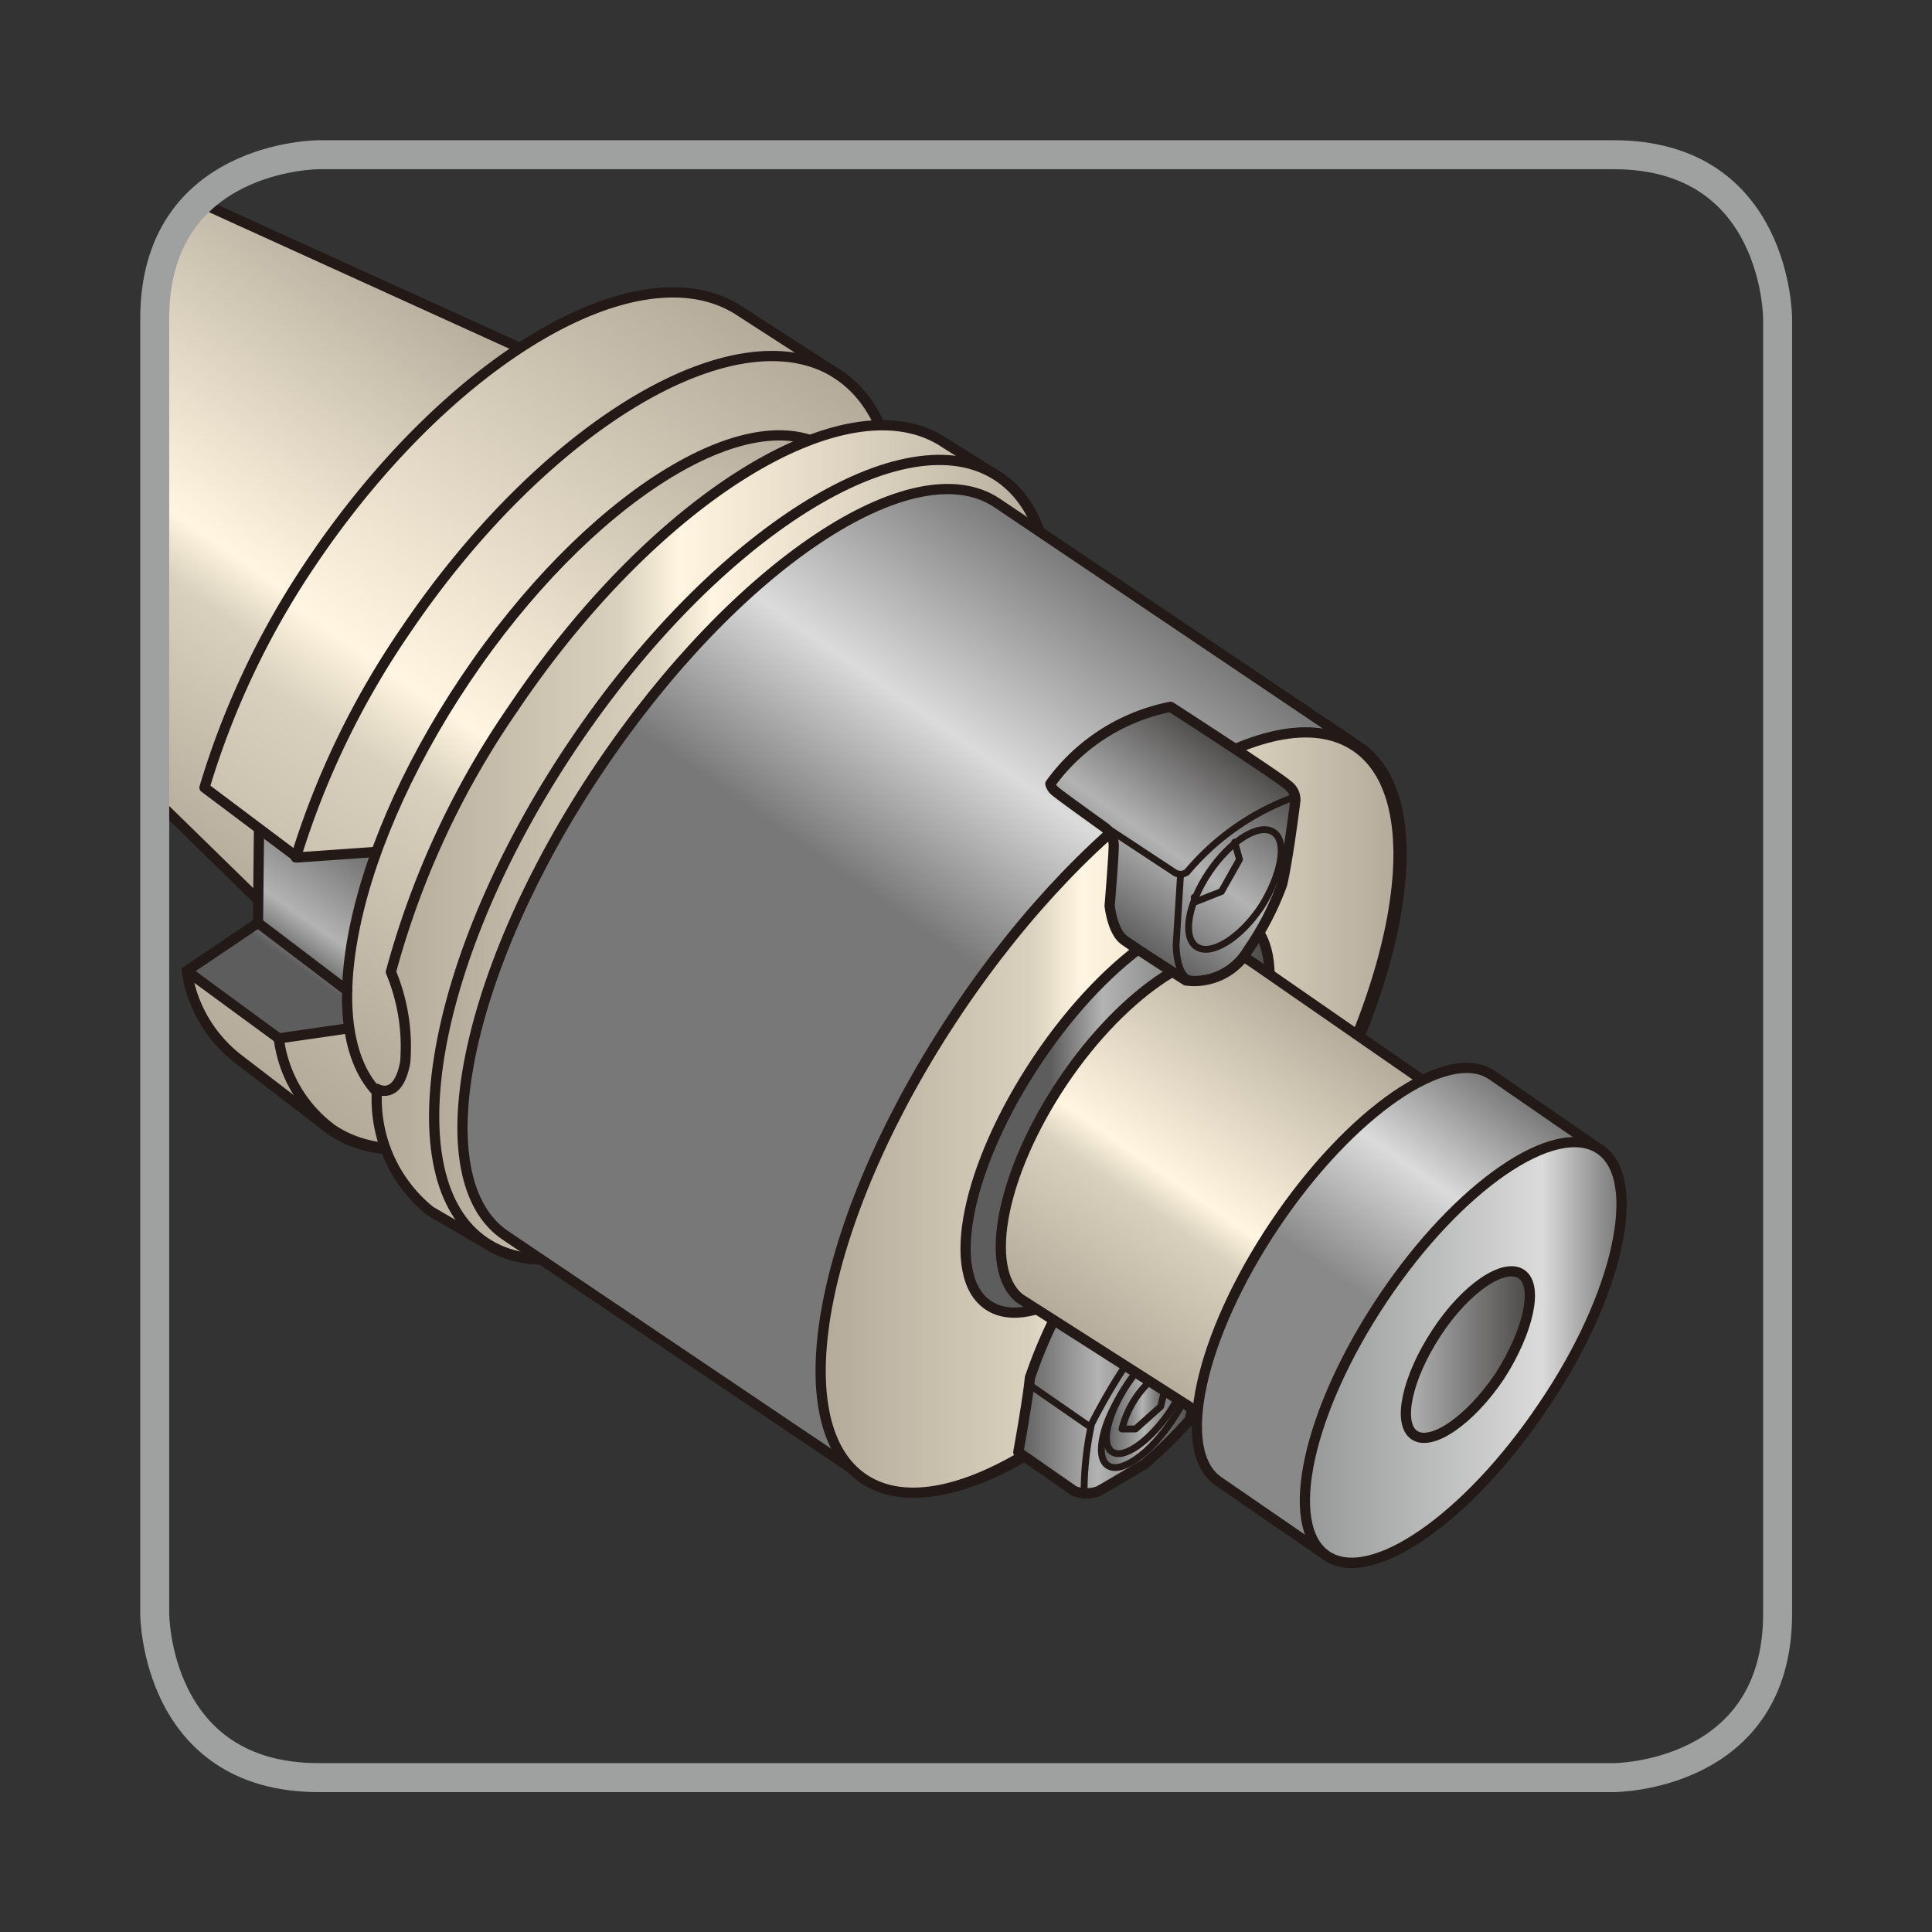 <svg id="레이어_1" data-name="레이어 1" xmlns="http://www.w3.org/2000/svg" xmlns:xlink="http://www.w3.org/1999/xlink" viewBox="0 0 56.69 56.69"><rect x="0" y="0" width="56.69" height="56.69" fill="#333333" stroke="none"/><defs><style>.cls-1,.cls-18,.cls-26,.cls-8{fill:none;}.cls-2{clip-path:url(#clip-path);}.cls-10,.cls-11,.cls-12,.cls-13,.cls-14,.cls-15,.cls-16,.cls-17,.cls-18,.cls-19,.cls-20,.cls-21,.cls-22,.cls-23,.cls-24,.cls-25,.cls-3,.cls-5,.cls-6,.cls-7,.cls-8,.cls-9{stroke:#231916;stroke-linecap:round;stroke-linejoin:round;}.cls-10,.cls-11,.cls-12,.cls-13,.cls-14,.cls-15,.cls-21,.cls-22,.cls-23,.cls-24,.cls-25,.cls-3,.cls-5,.cls-6,.cls-7,.cls-8,.cls-9{stroke-width:0.3px;}.cls-3{fill:url(#linear-gradient);}.cls-4{clip-path:url(#clip-path-2);}.cls-5{fill:url(#linear-gradient-2);}.cls-6{fill:url(#linear-gradient-3);}.cls-7{fill:url(#linear-gradient-4);}.cls-9{fill:url(#linear-gradient-5);}.cls-10{fill:url(#linear-gradient-6);}.cls-11{fill:url(#linear-gradient-7);}.cls-12{fill:url(#linear-gradient-8);}.cls-13{fill:url(#linear-gradient-9);}.cls-14{fill:url(#linear-gradient-10);}.cls-15{fill:url(#linear-gradient-11);}.cls-16,.cls-17,.cls-18,.cls-19,.cls-20{stroke-width:0.2px;}.cls-16{fill:url(#linear-gradient-12);}.cls-17{fill:url(#linear-gradient-13);}.cls-19{fill:#fff;}.cls-20{fill:url(#linear-gradient-14);}.cls-21{fill:url(#linear-gradient-15);}.cls-22{fill:url(#linear-gradient-16);}.cls-23{fill:url(#linear-gradient-17);}.cls-24{fill:url(#linear-gradient-18);}.cls-25{fill:url(#linear-gradient-19);}.cls-26{stroke:#9fa0a0;stroke-width:0.85px;}</style><clipPath id="clip-path"><path class="cls-1" d="M-67.34,4.54s-4.81,0-4.81,4.81v38s0,4.81,4.81,4.81h38s4.81,0,4.81-4.81v-38s0-4.81-4.81-4.81Z"/></clipPath><linearGradient id="linear-gradient" x1="-39.17" y1="48.18" x2="11.92" y2="48.18" gradientUnits="userSpaceOnUse"><stop offset="0" stop-color="#fff"/><stop offset="1" stop-color="#b4aa9a"/></linearGradient><clipPath id="clip-path-2"><path class="cls-1" d="M9.35,4.54s-4.81,0-4.81,4.81v38s0,4.81,4.81,4.81h38s4.81,0,4.81-4.81v-38s0-4.81-4.81-4.81Z"/></clipPath><linearGradient id="linear-gradient-2" x1="-2.1" y1="20.06" x2="8.42" y2="5.04" gradientUnits="userSpaceOnUse"><stop offset="0" stop-color="#b5b3a0"/><stop offset="0" stop-color="#b4aa9a"/><stop offset="0.36" stop-color="#d9d0bd"/><stop offset="0.45" stop-color="#fff5e0"/><stop offset="1" stop-color="#b4aa9a"/></linearGradient><linearGradient id="linear-gradient-3" x1="7.92" y1="30.36" x2="12.22" y2="24.21" gradientUnits="userSpaceOnUse"><stop offset="0.28" stop-color="#5e5d5d"/><stop offset="0.45" stop-color="#b3b3b4"/><stop offset="1" stop-color="#4c4a49"/></linearGradient><linearGradient id="linear-gradient-4" x1="8.14" y1="32.04" x2="23.43" y2="10.19" xlink:href="#linear-gradient-2"/><linearGradient id="linear-gradient-5" x1="11.28" y1="32.25" x2="24.53" y2="13.32" xlink:href="#linear-gradient-2"/><linearGradient id="linear-gradient-6" x1="11.06" y1="24.73" x2="30.82" y2="24.73" xlink:href="#linear-gradient-2"/><linearGradient id="linear-gradient-7" x1="12.73" y1="25.21" x2="30.82" y2="25.21" xlink:href="#linear-gradient-2"/><linearGradient id="linear-gradient-8" x1="19.86" y1="39.77" x2="34.84" y2="18.38" gradientUnits="userSpaceOnUse"><stop offset="0.55" stop-color="#797879"/><stop offset="0.75" stop-color="#dbdbdb"/><stop offset="1" stop-color="#767676"/></linearGradient><linearGradient id="linear-gradient-9" x1="24.11" y1="32.64" x2="41.06" y2="32.64" xlink:href="#linear-gradient-2"/><linearGradient id="linear-gradient-10" x1="28.34" y1="32.66" x2="37.25" y2="32.66" xlink:href="#linear-gradient-3"/><linearGradient id="linear-gradient-11" x1="29.88" y1="40.84" x2="35.08" y2="40.84" gradientUnits="userSpaceOnUse"><stop offset="0" stop-color="#5e5d5d"/><stop offset="0.45" stop-color="#b3b3b4"/><stop offset="1" stop-color="#4c4a49"/></linearGradient><linearGradient id="linear-gradient-12" x1="32.31" y1="41.21" x2="35.1" y2="41.21" xlink:href="#linear-gradient-11"/><linearGradient id="linear-gradient-13" x1="32.47" y1="41.01" x2="34.93" y2="41.01" xlink:href="#linear-gradient-11"/><linearGradient id="linear-gradient-14" x1="32.92" y1="41.21" x2="34.25" y2="41.21" xlink:href="#linear-gradient-11"/><linearGradient id="linear-gradient-15" x1="32.02" y1="39.57" x2="38.92" y2="29.71" xlink:href="#linear-gradient-2"/><linearGradient id="linear-gradient-16" x1="37.23" y1="44.49" x2="45.48" y2="32.7" gradientUnits="userSpaceOnUse"><stop offset="0.48" stop-color="#898989"/><stop offset="0.75" stop-color="#dbdbdb"/><stop offset="1" stop-color="#767676"/></linearGradient><linearGradient id="linear-gradient-17" x1="38.29" y1="39.68" x2="47.58" y2="39.68" gradientUnits="userSpaceOnUse"><stop offset="0" stop-color="#969797"/><stop offset="0.75" stop-color="#dbdbdb"/><stop offset="1" stop-color="#767676"/></linearGradient><linearGradient id="linear-gradient-18" x1="41.22" y1="39.77" x2="44.87" y2="39.77" gradientUnits="userSpaceOnUse"><stop offset="0" stop-color="#5e5d5d"/><stop offset="0.01" stop-color="#b3b3b4"/><stop offset="1" stop-color="#4c4a49"/></linearGradient><linearGradient id="linear-gradient-19" x1="32.47" y1="27.2" x2="36.19" y2="21.9" xlink:href="#linear-gradient-11"/></defs><title>대지 8</title><g class="cls-2"><polygon class="cls-3" points="-5.98 64.82 -39.17 42.96 -27.56 31.54 11.92 54.11 4.73 64.73 -5.98 64.82"/></g><g class="cls-4"><path class="cls-5" d="M-8.34,10.86c-1.47-1-1.34-3.74.27-6.14s4.12-3.57,5.58-2.58l19.31,8.78L10.9,17.76,9.11,27.91Z"/><polygon class="cls-6" points="7.61 23.39 7.57 27.08 5.48 28.49 8.19 30.55 10.53 30.15 12.54 31.17 13.44 25.45 10.84 23.24 7.61 23.39"/><path class="cls-7" d="M5.48,28.49A4,4,0,0,0,7,31.08l2.71,2.08c2.93,2,8.63-1.4,12.73-7.51S27.54,13,24.61,11L21.76,9.16c-2.93-2-8.6,1.34-12.66,7.4A24.13,24.13,0,0,0,6,23.11l2.73,2.05L11,25a2.69,2.69,0,0,1,1.4,1.6L12.25,31a8.79,8.79,0,0,1-1.72-.87l-2.35.34Z"/><path class="cls-8" d="M8.68,25.16a24.48,24.48,0,0,1,3.2-6.63C16,12.42,21.69,9.05,24.61,11s2,8.51-2.13,14.63-9.8,9.48-12.73,7.51a3.93,3.93,0,0,1-1.57-2.67"/><path class="cls-9" d="M22.15,25.63c-3.56,5.3-8.34,8.32-10.69,6.75s-1.36-7.15,2.2-12.45S22,11.62,24.34,13.19,25.7,20.33,22.15,25.63Z"/><path class="cls-10" d="M11.06,32a4.22,4.22,0,0,0,1.57,3.54l1.6.93c2.74,1.85,8.35-1.69,12.52-7.9S32.07,15.8,29.32,14L27.73,13c-2.84-1.91-8.51,1.59-12.68,7.8a25.09,25.09,0,0,0-3.58,7.72,5.69,5.69,0,0,1,.42,2.65c-.21,1.15-.83.78-.83.78"/><path class="cls-11" d="M26.75,28.55c-4.17,6.21-9.78,9.75-12.52,7.9s-1.6-8.37,2.57-14.58S26.58,12.12,29.32,14,30.92,22.33,26.75,28.55Z"/><path class="cls-12" d="M14.83,36.25c-2.45-1.65-1.22-7.8,2.77-13.73s9.21-9.41,11.66-7.76l10.6,7.14c2.46,1.64,1.22,7.79-2.76,13.73S27.89,45,25.43,43.39Z"/><path class="cls-13" d="M37,35.63c-4,5.94-9.21,9.41-11.66,7.76s-1.22-7.8,2.76-13.73,9.21-9.41,11.67-7.76S41,29.7,37,35.63Z"/><line class="cls-8" x1="7.57" y1="27.08" x2="10.19" y2="29.07"/><path class="cls-14" d="M35.13,34.23C33,37.34,30.3,39.17,29,38.3s-.64-4.09,1.45-7.21S35.3,26.15,36.59,27,37.23,31.11,35.13,34.23Z"/><path class="cls-15" d="M29.88,42.61l1.64,1.14a1,1,0,0,0,.72,0c.26-.14,1.33-.78,1.33-.78a13,13,0,0,0,1.34-1.31,5.63,5.63,0,0,0,.17-1.58l-3.65-2.29a14.11,14.11,0,0,0-1.21,2.64C30.16,41.07,29.88,42.61,29.88,42.61Z"/><path class="cls-16" d="M34.4,41.67c-.66,1-1.52,1.59-1.9,1.33s-.15-1.27.51-2.26,1.52-1.59,1.91-1.33S35.07,40.68,34.4,41.67Z"/><path class="cls-17" d="M34.32,41.43c-.6.87-1.35,1.4-1.69,1.17s-.13-1.12.46-2,1.34-1.4,1.68-1.17S34.9,40.55,34.32,41.43Z"/><path class="cls-18" d="M33.22,39.78a17.36,17.36,0,0,0-1.19,2,9.49,9.49,0,0,0-.22,2.1"/><line class="cls-19" x1="31.99" y1="41.87" x2="30.2" y2="40.63"/><path class="cls-20" d="M33.82,40.46a2.88,2.88,0,0,0-.9,1.47l.4,0,.74-.66.19-.81Z"/><path class="cls-21" d="M30,38.15l-.09-.06c-1.07-.88-.52-3.68,1.28-6.36s4.31-4.33,5.49-3.54L42.18,32l-4.8,7.79-.81,2.29-.41,0Z"/><path class="cls-22" d="M39,45.7l-3.24-2.23c-1.3-.87-.56-4.25,1.65-7.54s5.06-5.26,6.36-4.39l3.16,2.18c1.29.87.56,4.24-1.66,7.54s-5.05,5.26-6.35,4.39"/><path class="cls-23" d="M45.28,41.26c-2.21,3.29-5.05,5.26-6.35,4.39s-.56-4.25,1.65-7.55,5.06-5.25,6.36-4.38S47.5,38,45.28,41.26Z"/><path class="cls-24" d="M44,40.39c-.87,1.29-2,2.06-2.5,1.72s-.22-1.67.65-3,2-2.07,2.5-1.72S44.84,39.09,44,40.39Z"/><path class="cls-25" d="M34.35,20.74A5.71,5.71,0,0,0,30.82,23a.41.41,0,0,0,.16.23c.15.13,1.45,1.06,1.45,1.06a.67.67,0,0,1,.25.52c0,.31-.12,1.77-.12,1.77s.08.75.42,1,1.82,1.19,1.82,1.19a1.83,1.83,0,0,0,1.82-.89,8.48,8.48,0,0,0,1-1.93c.17-.7.39-2.46.39-2.46a.53.53,0,0,0-.22-.45C37.51,22.78,34.35,20.74,34.35,20.74Z"/><path class="cls-18" d="M32.28,24.16l2.17,1.43a.32.32,0,0,0,.38,0A7.38,7.38,0,0,1,38,23.38"/><path class="cls-18" d="M34.64,25.67l-.13,2.06s0,.93.42,1"/><path class="cls-18" d="M37,26.62c-.62.92-1.47,1.44-1.89,1.16s-.26-1.26.37-2.19,1.47-1.45,1.89-1.17S37.59,25.69,37,26.62Z"/><polyline class="cls-18" points="36.23 24.71 36.37 25.22 35.84 26.16 35.08 26.46 35.04 26.33"/></g><path class="cls-26" d="M9.35,4.54s-4.81,0-4.81,4.81v38s0,4.81,4.81,4.81h38s4.81,0,4.81-4.81v-38s0-4.81-4.81-4.81Z"/></svg>